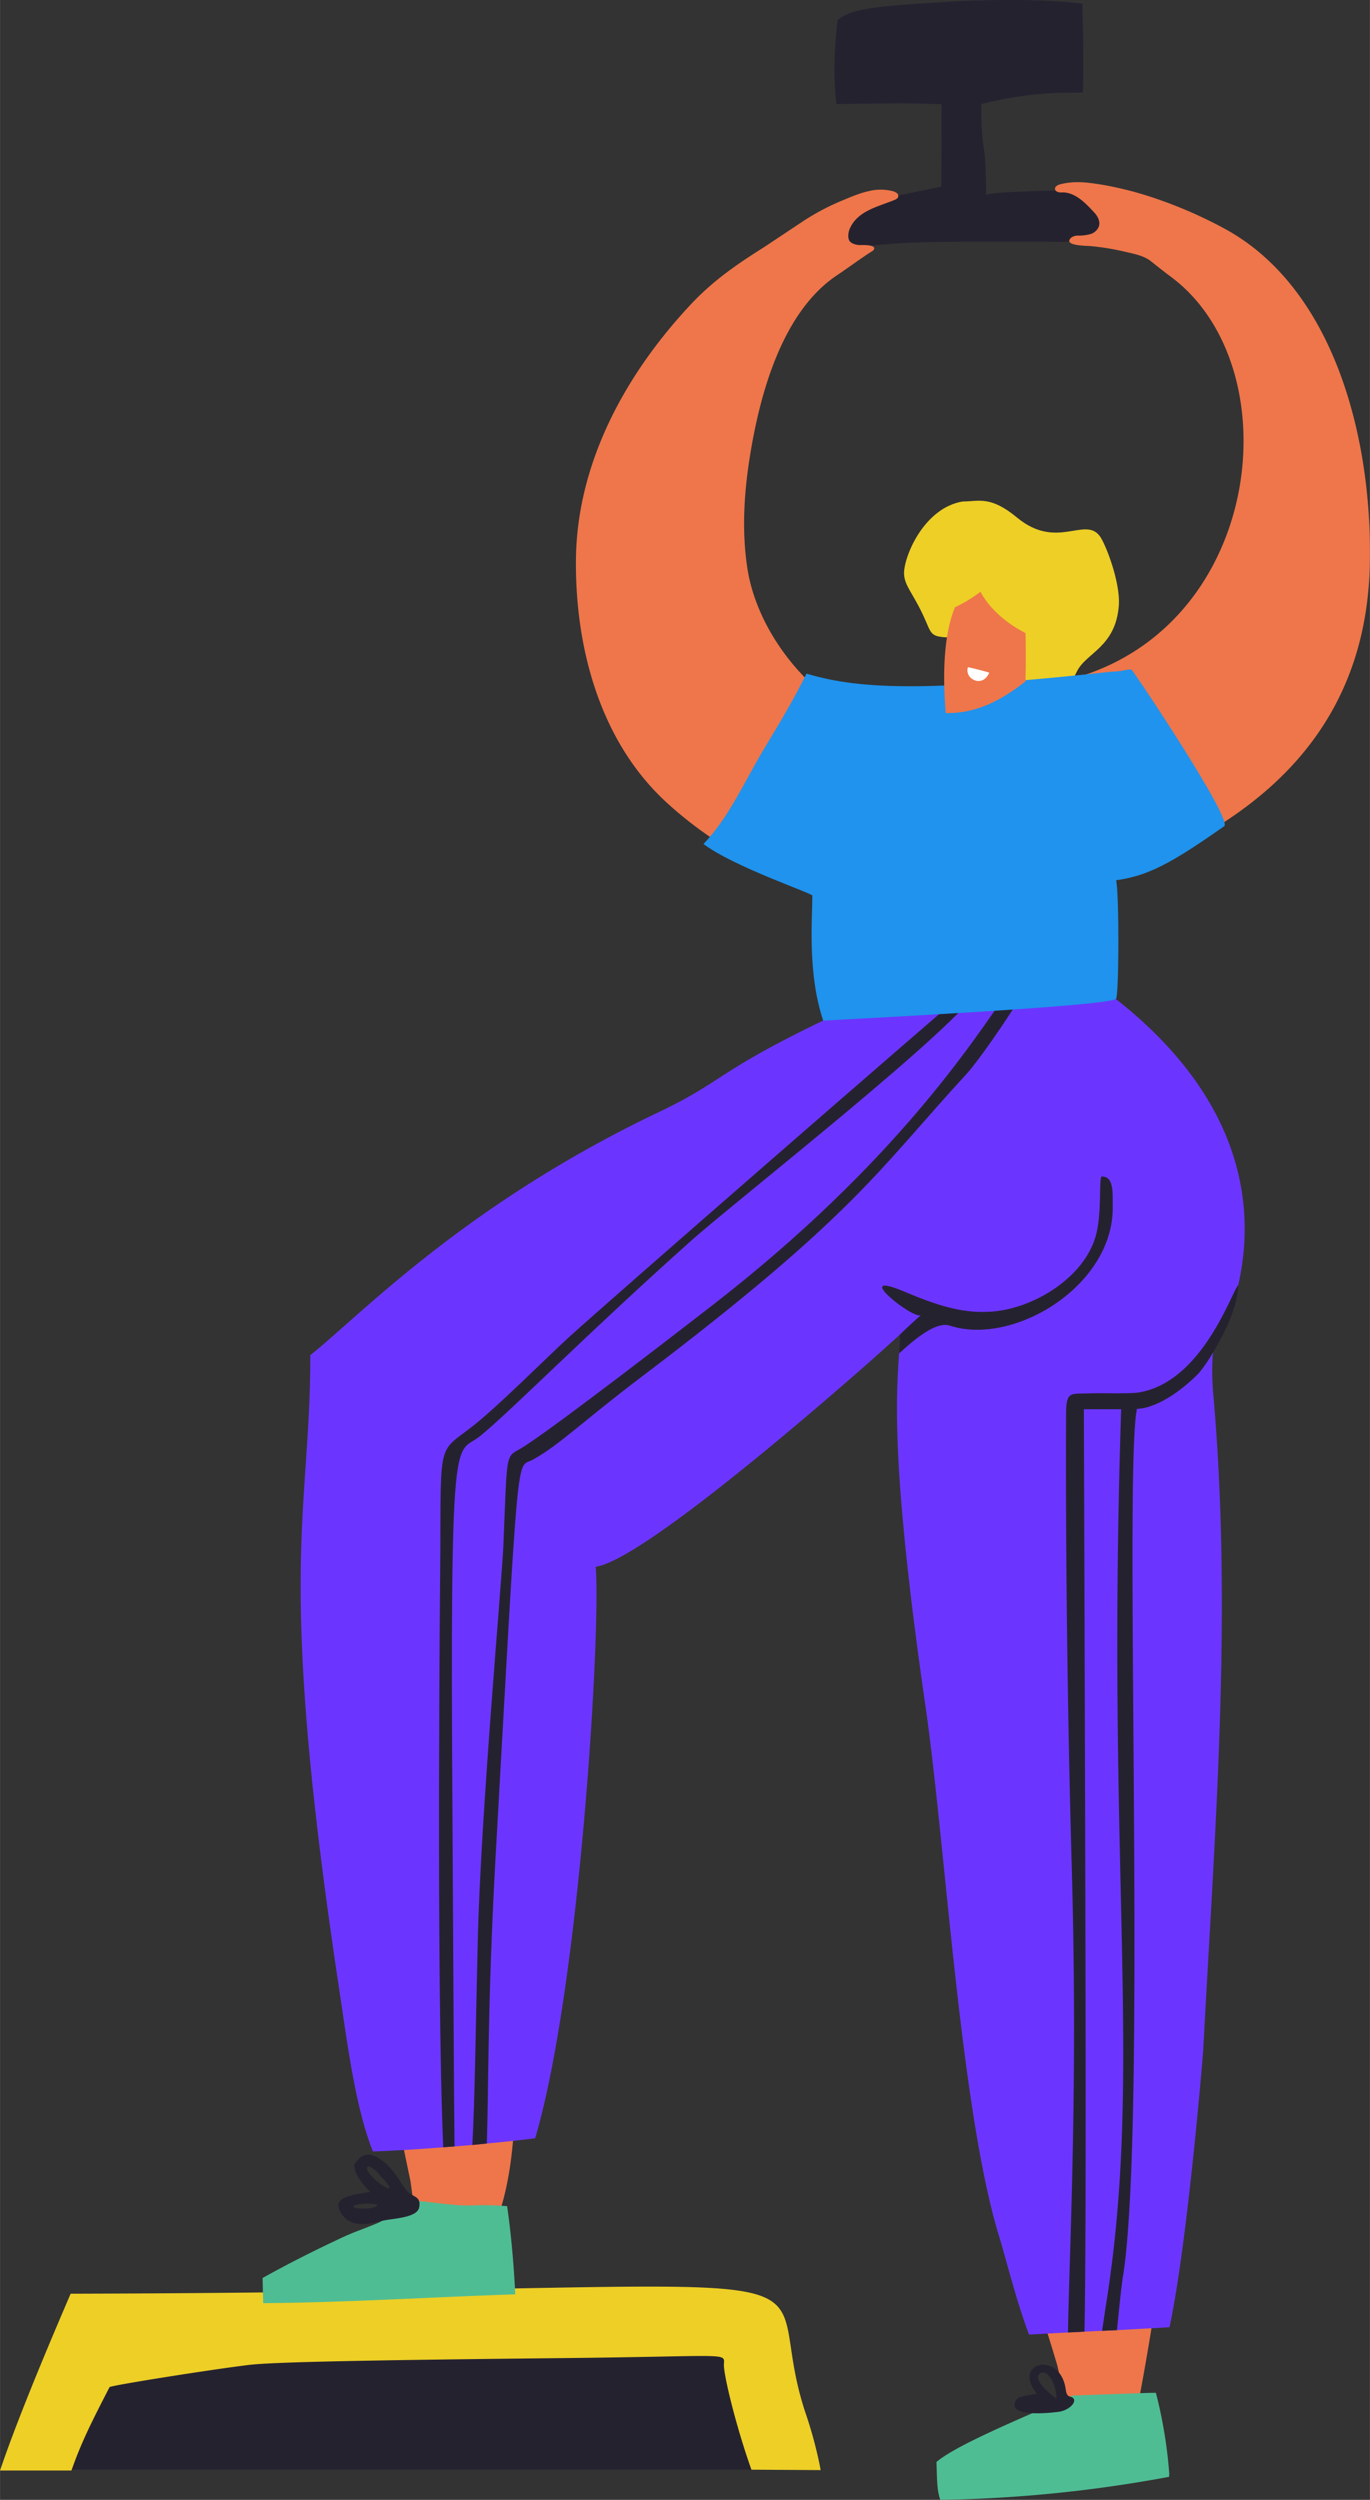 <svg xmlns="http://www.w3.org/2000/svg" width="654.4" height="1193.3" viewBox="0 0.024 654.345 1193.276" style=""><rect x="0" y="0.024" width="654.345" height="1193.276" fill="#333333" stroke="none"/><g><title>hdrawnl95_263374000</title><g data-name="Layer 2"><path d="M459.8 239.4c-18.2 3-27.8 25.5-28 34-.1 6.4 4.8 10 10.5 23.4 3.8 8.7 2.1 7.5 29.5 7.5l10.7 9.4c0 13.4-2 12.3 13.2 12.3s16.4-.7 18.7-5.5c4.3-8.9 18.5-11.5 20-31.5.8-11.3-6.6-30-9.2-33.2-7.2-9.3-20.5 6.9-39.4-8.7-12.8-10.6-18.3-7.7-26-7.7z" fill="#edcf26"></path><path d="M521.9 94.3c-3.6-2.8-8.6-2.9-12.9-3.2s-38 .5-38 2.1c0-28.7-2.3-17.5-2.3-43.5 27.4-6.7 41.4-5 48.5-5.6.5-14.1.1-28.2-.2-42.3C493.8-1.3 457.4.6 456.8.6c-35.4 2.3-50.1 2.9-56.8 9.1-1.5 13.3-2.1 26.6-.5 40l25-.3c8.5-.2 16.7.3 25.2.3 0 0-.1 37.6-.1 39.4-53.5 10.9-48.9 10.7-49.9 19.4a49.8 49.8 0 0 0-.3 9.2c8.5.5 17-.6 25.5-1.2 12.2-1 24.6-1 36.9-1.1h34.1c5.6-.1 11.6.4 17.2-.3 4-.5 9.9 1.2 13.5-1a7.5 7.5 0 0 0 3.3-5.9c.3-5.6-3.9-10.6-8-13.9z" fill="#252230"></path><path d="M194 1031.4l1.8 8.6c.9 4 1.2 13.9 4.3 16.3s8.7 1.5 11.4 1.9c8.4 1.1 15.3 5.7 23.5 6.7 8.3-17.3 10.3-40.7 11.1-59.7a179.5 179.5 0 0 0-48.5 3.4 9.9 9.9 0 0 0-5 2.2c-2.2 2.2-1.7 5.9-1 9z" fill="#ee764a"></path><path d="M392.5 1179.1h-.4l-33.2-.2H25.3c35.6-71.9 15.4-52 23-58.3 2.2-1.8 9.4-3.5 18.4-4.9l8.6-1.2c6.4-.9 13.2-1.6 19.3-2.3l6.3-.6 16-1.3h10.7c20.9.2 40.3 1.3 59 2.3l5.8.3 28.2 1.4 5.9.2c10.8.4 21.5.5 32.3.3h4.8c6.4-.1 12.8-.5 19.3-.9h1.4l4.5-.3c10.7-.7 20-.9 28.6-.7h4.7l11.1.5 7.3.4 13.7 1c16.9 29.7 30.7 49.5 37.6 62.5.2.9.5 1.3.7 1.8z" fill="#252230"></path><path d="M502.6 1121.1l2.2 7.3c1.5 5.1 2.5 16.1 7.4 18.1 2.6 1.2 7.8.1 10.6.2a107.6 107.6 0 0 1 20.3 2.7c1.6-5.7 9.2-50.6 8.7-50.7a160.4 160.4 0 0 0-54.8 4c1.8 6.1 3.7 12.3 5.6 18.4z" fill="#ee764a"></path><path d="M579.2 647.5a126 126 0 0 0 .4 19.1c9.1 104.6.6 207.6-4.9 312.1-.3 4.6-7.7 93.2-16.1 132.2l-25.1 1.4-7.1.3-8.4.4-7.9.4-18.6 1c-5.9-15.5-11.1-36.4-14-45.9-18.9-60.8-25.8-188-35.6-255-16.6-114.9-13.7-147.8-12.5-167.4.2-3.2.3-6.1.3-8.9-.7.6-7.1 6.5-17 15.2-33.9 29.7-107.9 92.7-128.2 95.5 2.6 28.4-7.4 200-28.9 272.8-7.7 1-15.4 1.8-23.1 2.5l-6.9.7-8.5.7-5.4.4c-11.2.9-22.4 1.6-33.6 2-8.3-20.8-12.1-50.7-16.1-77.4-30.6-202.5-13.8-225.2-13.8-302.7 24.3-19.4 73.7-71.8 166.2-115.9 34.4-16.4 25.2-19 93.9-51 .5 0 17.6-8.3 18.7-8.4h82.9c3.4 0 9.3-5.6 23.1 5.3 63.5 49.9 66.2 102.9 58.4 136.6a115.7 115.7 0 0 1-11.9 31.2c0 .3-.1.6-.1.9s-.1 1.2-.2 1.9z" fill="#6c35ff"></path><path d="M216.1 867c.5 87.1.7 133.4 1 157.6l-5.4.4c-3.5-80-1.4-284.5-1.4-284.9.2-53-.8-46.6 15.3-59.2 12.2-9.5 35-32.4 45.7-42.2 21.9-19.9 169.5-148.2 191.8-167.1l2.8-2.3c1.6 0 2.1.8 1.5 2.3-5.6 15.3-116.5 102.1-137.1 120.5-49.7 44.3-86.6 81.8-101.1 93.5-11.8 9.5-14.3-10.3-13.1 181.4z" fill="#252230"></path><path d="M490 471.6c-8 14.1-23.7 36.1-28.2 40.9-42.2 45.8-53.2 67.4-155.6 144.9-28.4 21.5-39 32.4-51.9 39.5-7.8 4.2-6.3-12.1-17.8 193.1-3.7 68.1-3.1 109-4 133.2l-6.9.7c1.2-22.1 1.6-56.9 2.6-98 1.4-59.7 11.4-170 12.2-187.8 1.9-45.4.9-42.4 8.2-46.6 13.5-7.8 88-65.6 92-68.7 86.9-67.4 124.8-126.4 141.9-151.2 6.7-9.7 10.2-14.2 12.3-11.8s-1.2 5.7-4.8 11.8z" fill="#252230"></path><path d="M531.5 576.3c.2 37.8-47.7 66.4-77.8 56.5-6.2-2-15.5 5.2-24.3 13.3.2-3.2.3-6.1.3-8.9-.7.6 4.5-4.4 10.2-9.5-3.1 2.8-34.4-22.2-8.1-11.2 14.6 6.1 28.6 11.4 44.8 9.3 18.8-2.5 40.8-16.2 46.6-35.2 3.3-10.9 1.5-28 3-29 6 0 5.2 7.7 5.3 14.7z" fill="#252230"></path><path d="M591.4 613.5c0 9.8-6.5 23-12 32.1a72.9 72.9 0 0 1-6.9 10c-13.3 13.3-24.2 16.9-29.5 16.9 0 1-.2 1-.4 2.8-5.4 44.3 5 341-6.2 411.2-.9 5.4-1.8 15.2-2.9 25.8l-7.1.3c.9-6.2 1.6-10.6 1.6-10.8 18.3-112.8.2-204.4 7.5-429.1h-17.8c.9 272.3 1.2 390 .3 440.3l-7.9.4c.7-40.8 4.8-116.4 1.8-222.3-2.7-96.2-2.9-179.4-2.7-216.6.1-11 2.5-8.9 11.9-9.4 3.6-.2 18.4.3 22.8-.4 30.4-5 44.3-47.9 47.5-51.2z" fill="#252230"></path><path d="M34.1 1179.3c4.8-13.7 9.8-23.5 18.2-39.8.4-.8 48.3-8.4 66.5-10.6 11.3-1.4 56.8-2.3 152.6-3.3 83.3-.9 73.7-3 74.4 4.4s6.3 29.8 13.1 48.9l33.1.2a204.1 204.1 0 0 0-7.5-28c-25.7-78.6 52.6-57.2-350.8-56.2-.1.5-23 52.6-33.7 84.4z" fill="#edcf26"></path><path d="M242.2 1053.1a141 141 0 0 0-17.9-.3c-10.4 0-20.6-2.3-31.1-2.5-4 4.3-7.2 8.4-12.7 10.8s-11.1 4.2-16.5 6.7c-13.1 6.1-26.1 12.6-38.6 19.6.1 4.2.2 8.1.3 12 40.2-.3 80.3-2.9 120.4-4.2-.7-14.1-1.9-28.2-3.9-42.1z" fill="#4fbd94"></path><path d="M558.5 1181a221.2 221.2 0 0 0-6.4-38.8c-3.9 0-10.2.3-20.1.6l-19.6.7c-24.8 10.9-55.6 23.6-65.1 31.7.3 10.5.3 13.4 1.8 18.1a648 648 0 0 0 109.3-11 6.2 6.2 0 0 1 .1-1.3z" fill="#4fbd94"></path><path d="M169.2 1033.8c0 5.6 8.2 13.1 7.7 12.5-9.3 1.5-19.3 2.5-13.7 10.6 4.4 6.5 12.5 5 19 3.3 4.6-1.3 16.9-1.2 18-6.5s-3-5-5.2-7.2-4.7-6.9-7.2-10-10.6-11.8-16.4-6.1c.6 0-2.2 1.7-2.2 3.4zm11.6 3.9c14.2 14.6-5.5 2.1-5.5-2.7 0-3 6.1 2.7 5.5 2.7zm-.5 14.9c-1.7 2.8-15.6 1.6-10.4 0s11.8 0 10.4 0z" fill="#252230"></path><path d="M495.2 1142.6c-6.4 1.2-9.1 1.3-10.2 3.6-3.4 7 12.6 6.1 20.5 5.1 6.1-.8 10.3-6.3 5.5-7.3-1.1-.3-1.7-1.2-2-3.7-2.7-18.3-25.9-12.7-13.8 2.3zm5.2-8.9c3.5 2.6 4.6 11 4 11s-9.8-7.3-8.5-10.6 5.3-.4 4.5-.4z" fill="#252230"></path><path d="M584.4 108.9a212.9 212.9 0 0 0-38.2-16 167.6 167.6 0 0 0-19.8-4.7c-6.9-1.1-13-2-20-.2a4.7 4.7 0 0 0-2 1 1.7 1.7 0 0 0-.5 1.2c.1 1.2 1.6 1.7 2.8 1.7 6.6-.5 11.7 5 15.9 9.5 1.7 1.8 3 4.3 2.3 6.6a6.2 6.2 0 0 1-4.2 3.8 21.7 21.7 0 0 1-5.7.7 5.2 5.2 0 0 0-3.5 1.1c-3.9 3.9 8 3.7 9.5 3.9a120.2 120.2 0 0 1 16.8 2.8c3.9.9 8.6 1.8 11.9 4.4s6 4.8 9.1 7.1c59.9 43.8 44.2 173.8-54.2 194-7 12.7-14.2 25.3-21.5 37.9 8.9 23.9 18.5 49.9 18.5 50.3s7.7.6 17 .4c34.3-.5 44.1-7.3 68.3-23.4 43.2-28.9 66.5-69.1 67.4-122.5 1.1-60.9-17.8-131.7-69.9-159.6z" fill="#ee764a"></path><path d="M382.7 106.2l-17.9 11.9c-12.9 8.1-24.5 16.1-35.1 27.5-30.7 32.8-53.7 74.6-54.6 120.1-.7 42.4 11.1 88 43.4 117.5 11.5 10.5 25.5 20.6 39.7 27.3 8.9 4.1 27.3 6.2 37.8 4.2 12.5-2.4 5.1-.8 13.3-28.6 4.6-15.3 4.4-22 7.4-32.9 2-7.3 2.4-6.2-7.1-11-26.3-13.3-48.7-42.6-52.8-72-2.5-17.3-1.4-35.2 1.4-52.5 4.7-29.2 15.2-68.7 41.6-86.3 5.7-3.8 11.1-7.9 16.8-11.5a2.1 2.1 0 0 0 .9-1c.7-2.2-5.7-1.9-6.9-1.9s-3.8-.5-4.8-1.9-.7-4.3.2-6.2c3.9-8.4 13.5-10.2 21.4-13.5a3.5 3.5 0 0 0 1.5-1.1 1.8 1.8 0 0 0-.4-2 5.4 5.4 0 0 0-2-1 23.2 23.2 0 0 0-11.7 0c-4.6 1-9 3-13.4 4.8a112.5 112.5 0 0 0-18.7 10.1z" fill="#ee764a"></path><path d="M540.4 319.6c-2.1-.2-4.4 1-9 1-84.4 9.1-118.8 9.2-146.1 1h-.1c-5.9 12-12.9 23.6-20.1 35.6-9.5 15.7-16.6 32.6-29.1 45.7 14.6 10.9 50.3 22.9 52 24.6 0 10.9-2.4 37.3 5.2 59.7 7.9-.5 133.9-6.7 139.8-10.3 1.5-.9 1.6-50.5.1-56.7 15-2.1 25.9-7.7 51.6-25.8 4.3-3-42.6-73.1-44.3-74.8z" fill="#1f93ed"></path><path d="M489.8 302.2c-8.9-4.5-17.2-11.6-21.5-19.7a66.2 66.2 0 0 1-12.2 7.4c-4.1 10.1-6.3 25.6-4.5 49.2 0 .5.1.9.1 1.3 14.8.3 26.8-6.3 38.1-15.1.1-5 .3-14.2 0-23.1z" fill="#ee764a"></path><path d="M462.3 318.5c-1.8 5.6 7 10.2 10.2 2.6-3.4-1-6.8-1.9-10.2-2.6z" fill="#fff"></path></g></g></svg>